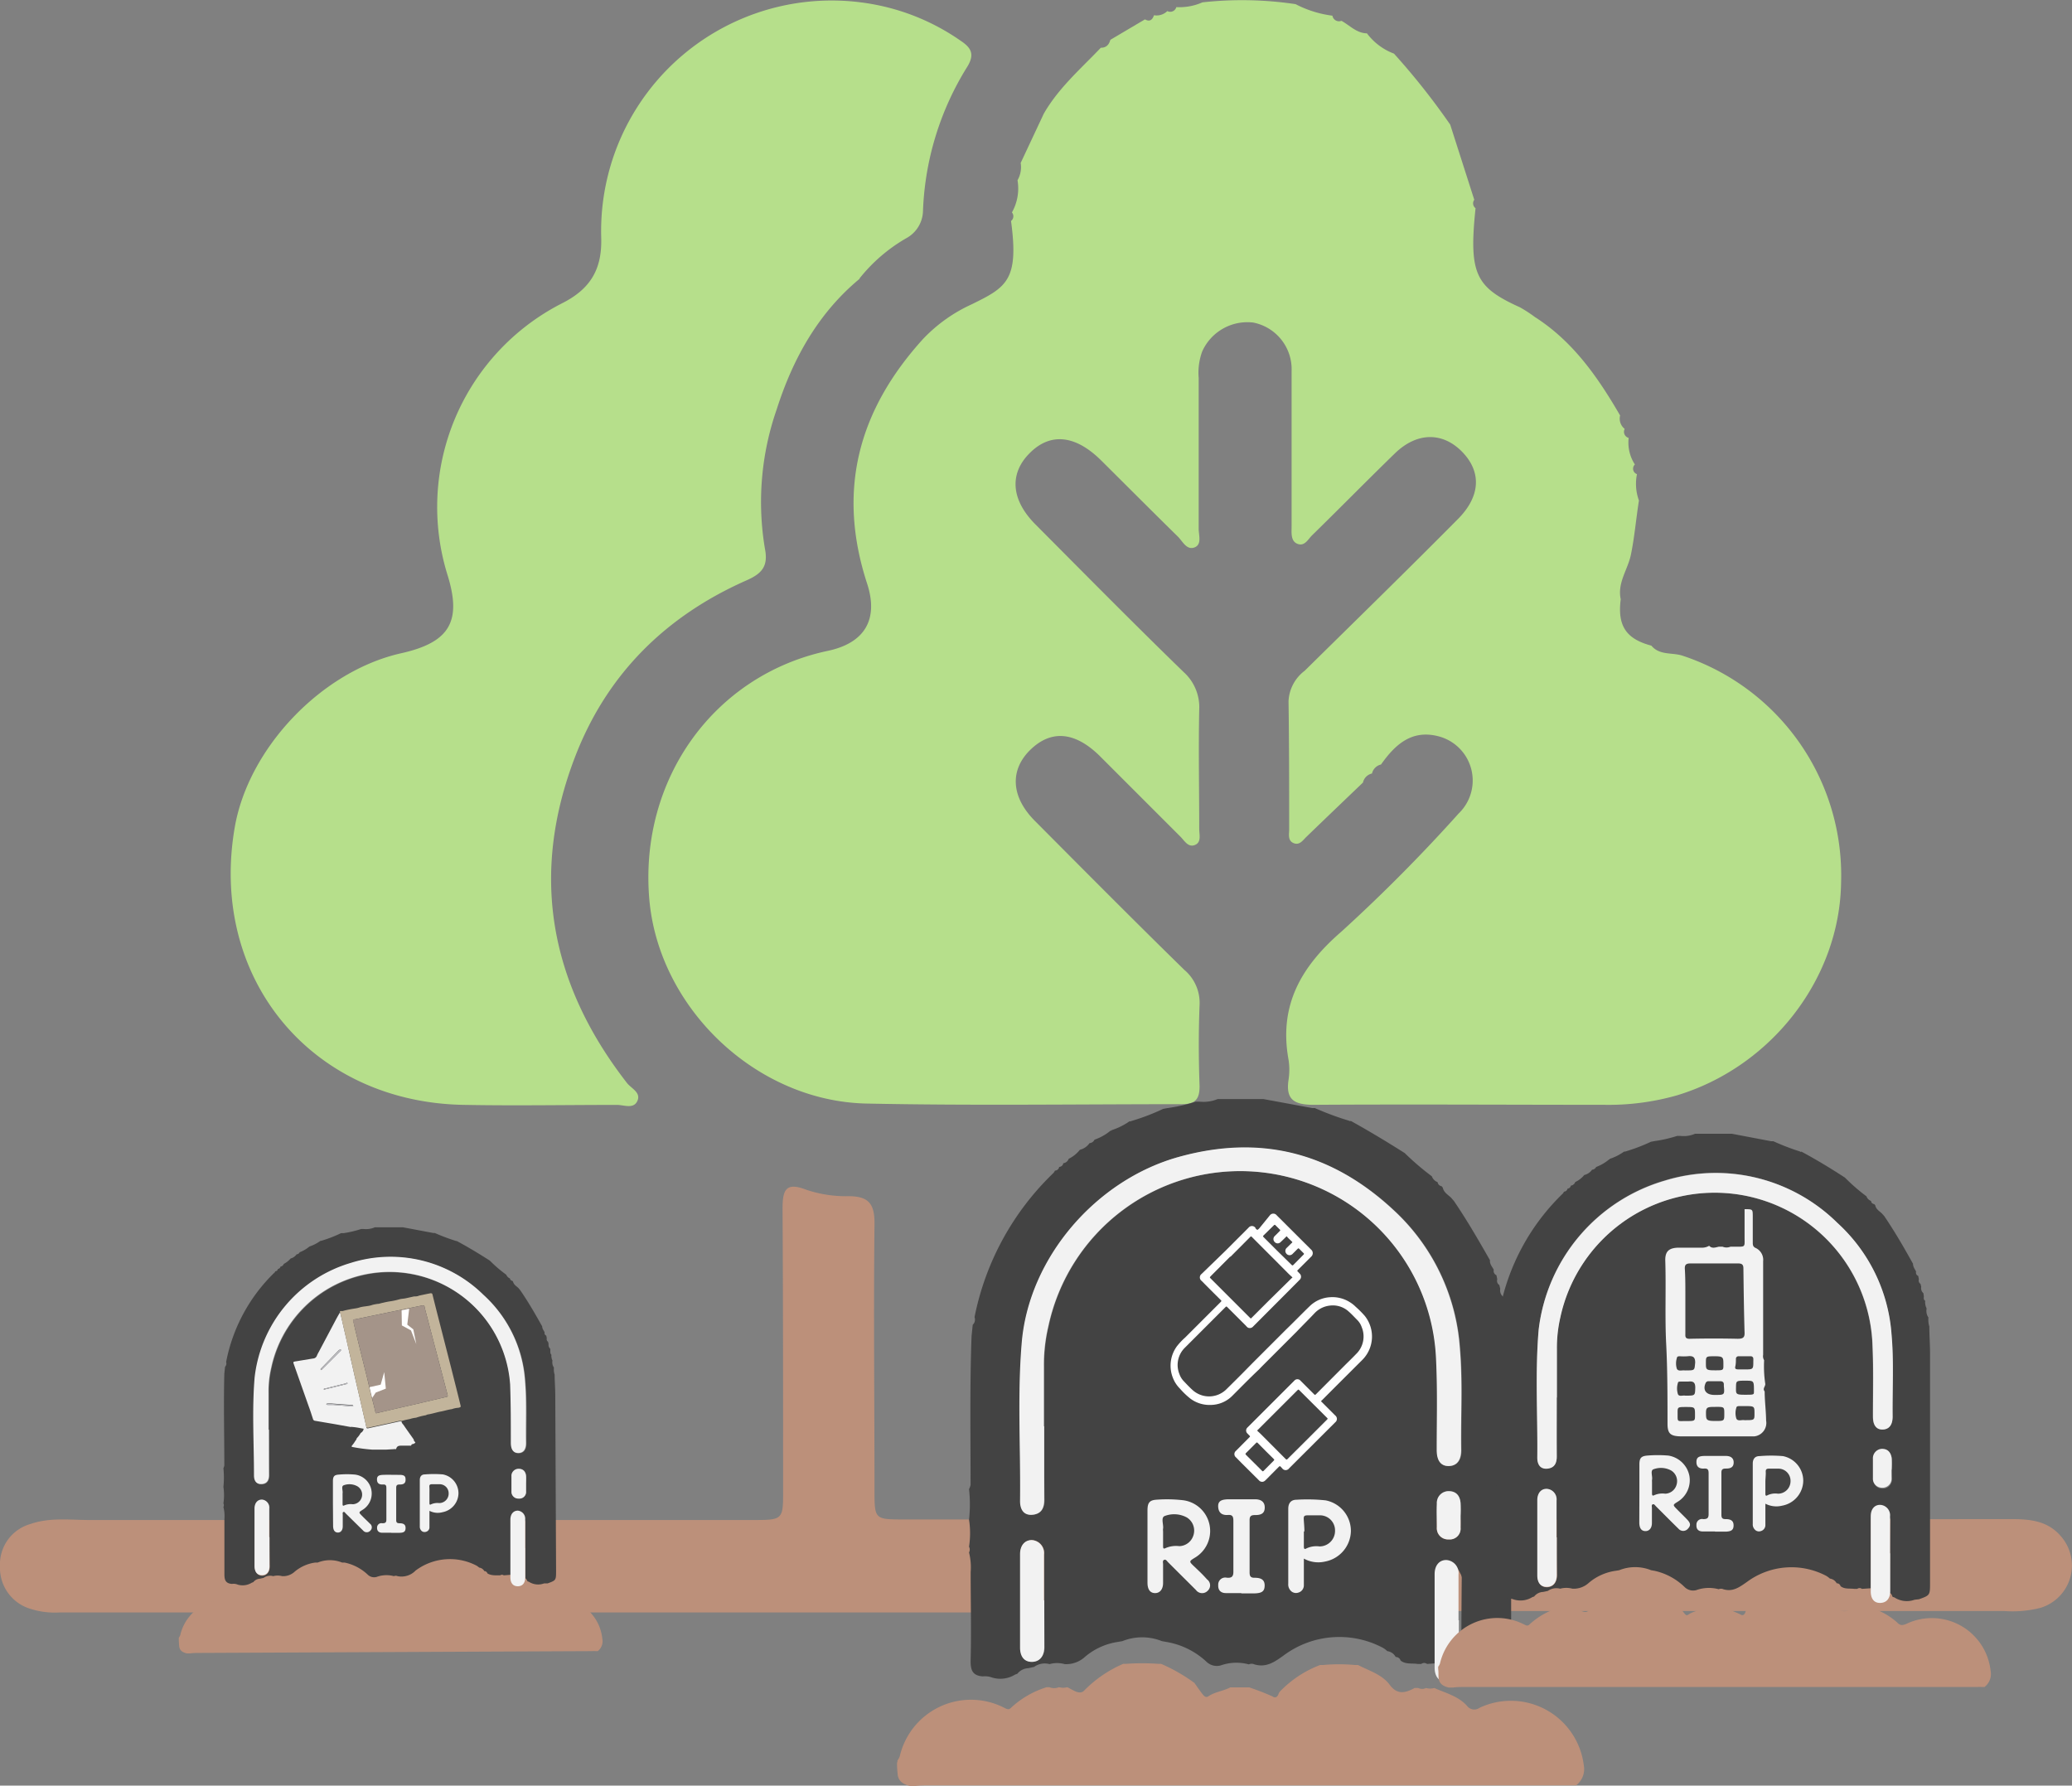 <svg id="Layer_1" data-name="Layer 1" xmlns="http://www.w3.org/2000/svg" viewBox="0 0 229.9 198.13"><rect x="0" y="0" width="229.9" height="198.13" fill="#808080" stroke="none"/><defs><style>.cls-1{fill:#bc907a;}.cls-2{fill:#b6df8b;}.cls-3{fill:#434343;}.cls-4{fill:#f2f2f2;}.cls-5{fill:#fff;}.cls-6{fill:#c2b49b;}.cls-7{fill:#bdbdc1;}.cls-8{fill:#a49489;}</style></defs><title>landfill</title><path class="cls-1" d="M959.14,620.85H850.83a8.9,8.9,0,0,1-3.2-.41,4.73,4.73,0,0,1-3.36-4.72,4.64,4.64,0,0,1,3.39-4.69c2.17-.76,4.46-.43,6.69-.44q36.67,0,73.37,0c3.44,0,3.45,0,3.44-3.35,0-10.4,0-20.8-.06-31.19,0-2.08.34-3,2.65-2.1a13.86,13.86,0,0,0,4.67.71c2.27,0,2.91.87,2.88,3.13-.11,9.81,0,19.63,0,29.44,0,3.28,0,3.29,3.21,3.3,9.82,0,19.64,0,29.45.11,2.43,0,3.31-.49,3.26-3.14-.17-9.89,0-19.79-.14-29.69,0-2.22.44-3.28,2.86-3a17.69,17.69,0,0,0,4.24,0c2.35-.26,3.16.51,3.12,3-.12,9.9.05,19.8-.07,29.69,0,2.43.69,3.11,3.09,3.1,25.7-.09,51.41-.08,77.11-.11,2,0,4,.16,5.46,1.85a4.91,4.91,0,0,1-2.23,8,12.56,12.56,0,0,1-4,.35H959.14Z" transform="translate(-844.27 -441.93)"/><path class="cls-2" d="M977.69,442.19a40.15,40.15,0,0,1,10.33.2,12.2,12.2,0,0,0,4.09,1.28.74.74,0,0,0,1,.57c.92.5,1.67,1.37,2.83,1.39a6.66,6.66,0,0,0,3,2.25,77.65,77.65,0,0,1,6.24,7.88l2.67,8.34a.66.66,0,0,0,.14.93c-.76,7.31,0,8.77,4.93,11a15.69,15.69,0,0,1,1.66,1.08c4.24,2.71,7,6.7,9.45,10.92a1.44,1.44,0,0,0,.51,1.49.7.7,0,0,0,.44,1,4.45,4.45,0,0,0,.69,2.95.64.64,0,0,0,.23,1.07,5.42,5.42,0,0,0,.22,2.93c-.32,2-.48,4-.89,6-.34,1.66-1.53,3.13-1.13,4.95-.38,2.94.59,4.41,3.4,5.15.91,1.1,2.3.74,3.44,1.11a25.66,25.66,0,0,1,17.61,25.13c-.13,10.68-7.72,20.47-18.18,23.65a27.67,27.67,0,0,1-8.12,1.06c-10.73,0-21.46-.07-32.18,0-2.11,0-3.17-.49-2.83-2.77a7.32,7.32,0,0,0,0-2.24c-1.09-6,1.37-10.32,5.88-14.22a182.49,182.49,0,0,0,13-13.1,5.07,5.07,0,0,0-2.2-8.55c-3-.8-4.85.9-6.42,3.12h0a1.32,1.32,0,0,0-1,1l0,0a1.3,1.3,0,0,0-1,1h0c-2.09,2-4.18,4-6.25,6-.42.4-.78,1-1.45.72s-.49-1-.49-1.5c0-4.75,0-9.49-.07-14.23a4.47,4.47,0,0,1,1.79-3.39c5.68-5.6,11.4-11.18,17-16.83,2.53-2.54,2.63-5.25.48-7.46s-5-2.22-7.46.16c-3.09,3-6.12,6.09-9.21,9.11-.43.42-.8,1.23-1.59.94s-.67-1.24-.67-1.94c0-5.73,0-11.47,0-17.21a5.28,5.28,0,0,0-4.26-5.41,5.49,5.49,0,0,0-5.66,3.21,6.88,6.88,0,0,0-.39,2.94c0,5.57,0,11.15,0,16.72,0,.71.36,1.72-.41,2.06-.92.4-1.37-.67-1.92-1.2-2.84-2.79-5.65-5.61-8.48-8.42s-5.65-3.18-8-.76c-2.22,2.27-2,5.16.73,7.88,5.45,5.48,10.9,11,16.42,16.36a5.24,5.24,0,0,1,1.72,4.17c-.09,4.4,0,8.81,0,13.22,0,.63.27,1.49-.48,1.79s-1.15-.47-1.6-.92c-3-3-6-6-9-9-2.76-2.69-5.38-2.86-7.66-.64s-2.17,5.19.49,7.87c5.51,5.54,11,11.07,16.59,16.54a4.79,4.79,0,0,1,1.7,3.91c-.12,3-.11,6,0,9,0,1.53-.54,2-2,2-11.64,0-23.29.17-34.94-.07-12.3-.25-23.11-10.65-24.12-22.73-1.11-13.27,7.2-24.82,19.8-27.5,4.13-.87,5.66-3.51,4.37-7.47-3.36-10.29-1-19.2,6.22-27.15a17.34,17.34,0,0,1,5.4-3.84c3.85-1.89,5.24-2.67,4.35-9.24a.66.66,0,0,0,.1-.95,5.42,5.42,0,0,0,.62-3.57,2.93,2.93,0,0,0,.35-1.92l2.56-5.46c1.63-2.85,4.12-5,6.33-7.32.62,0,.91-.35,1.06-.88l3.84-2.27c.56.32.85,0,1-.46a1.7,1.7,0,0,0,1.48-.46.7.7,0,0,0,1-.44A6.34,6.34,0,0,0,977.69,442.19Z" transform="translate(-844.27 -441.93)"/><path class="cls-2" d="M939.63,472.88c-4.62,3.84-7.4,8.9-9.18,14.47a31.26,31.26,0,0,0-1.3,15.5c.39,2-.44,2.77-2.1,3.5-8.9,3.94-15.4,10.35-18.93,19.45-5.09,13.14-2.88,25.24,5.71,36.29.47.61,1.59,1.06,1.16,2s-1.5.43-2.29.44c-5.57,0-11.14.1-16.71,0-17.06-.15-28.59-14-25.67-30.82,1.54-8.83,9.67-17.33,18.48-19.3,5.39-1.21,6.75-3.55,5.09-8.79a25.37,25.37,0,0,1,12.67-30c3.24-1.61,4.51-3.82,4.42-7.27a25.58,25.58,0,0,1,30.67-25.85,24.7,24.7,0,0,1,9.28,4c1.11.75,1.51,1.48.65,2.86a32.45,32.45,0,0,0-4.9,16,3.53,3.53,0,0,1-1.85,3,18.24,18.24,0,0,0-5.21,4.49l.1.1Z" transform="translate(-844.27 -441.93)"/><path class="cls-3" d="M973.63,624.11l-.44-.08a5.9,5.9,0,0,0-4.39,0l-.45.08a7.27,7.27,0,0,0-3.68,1.65,3.08,3.08,0,0,1-2.27.82,3.09,3.09,0,0,0-1.68,0,2,2,0,0,0-1.71.31l-.64.14a1.64,1.64,0,0,0-1.22.62l-.25.09a3.13,3.13,0,0,1-2.55.33,2.34,2.34,0,0,0-1.05-.13c-1.23-.09-1.36-.83-1.33-1.91.08-3.21,0-6.43,0-9.64a6.79,6.79,0,0,0-.18-2.2.69.69,0,0,0,0-.64,9.79,9.79,0,0,0,0-3,15.37,15.37,0,0,0,0-3.39,1.54,1.54,0,0,0,.17-.48c0-5.5-.09-11,.11-16.49l.13-1.26a.79.79,0,0,0,.2-.85,30.4,30.4,0,0,1,8.76-16,1.13,1.13,0,0,0,.16-.26.48.48,0,0,0,.47-.41h0a.48.48,0,0,0,.46-.41h0a.73.73,0,0,0,.6-.49,3.64,3.64,0,0,0,1.24-1,1.84,1.84,0,0,0,1.07-.74h0a.64.64,0,0,0,.55-.38h0l0,0a5.78,5.78,0,0,0,1.78-1h.08l.05-.06a7.41,7.41,0,0,0,2-1,.09.09,0,0,0,.14,0,24.49,24.49,0,0,0,3.57-1.36l.44-.08a19.25,19.25,0,0,0,3.18-.72l.43,0a4.13,4.13,0,0,0,2-.29h5.06l5.43,1,.29,0A33,33,0,0,0,994,566.3a.09.09,0,0,0,.14,0c2,1.11,4,2.31,6,3.58h0a28.89,28.89,0,0,0,3,2.57h0a1.08,1.08,0,0,0,.64.65h0a.53.53,0,0,0,.44.45l.13.15c.11.54.57.79.93,1.13l.31.36c1.44,2.11,2.72,4.33,4,6.57-.05.43.25.72.42,1.06a.53.53,0,0,0,.3.61l.09.45a.56.56,0,0,0,.23.64l.1.41a.92.92,0,0,0,.3.87l.06.41c0,.24-.07.48.18.64a2,2,0,0,0,.2,1.06,1.57,1.57,0,0,0,.26,1.26,2.88,2.88,0,0,0,.12,1.27c0,1.23.09,2.46.09,3.69q0,15.78,0,31.55c0,1.76,0,1.76-1.51,2.3l-.63.07a3.13,3.13,0,0,1-2.76-.31l-.25-.09c-.1-.2-.15-.43-.38-.53q0-5.08.05-10.15a1.28,1.28,0,0,0-.18-.49c-.48-1.06-1.17-1.2-2-.42h0c-.49.22-.44.68-.44,1.09,0,3.11,0,6.21,0,9.32l-1.23.09a.53.53,0,0,0-.64,0l-.42,0c-.63-.1-1.32.07-1.88-.38a.54.54,0,0,0-.54-.39,1.22,1.22,0,0,0-.93-.65h0a2.43,2.43,0,0,0-.49-.37,10.33,10.33,0,0,0-11,.84c-1,.72-1.94,1.39-3.25,1a.77.77,0,0,0-.63,0,5.2,5.2,0,0,0-3.1.11,1.64,1.64,0,0,1-1.59-.4A8.61,8.61,0,0,0,973.63,624.11Zm-13.5-23.92h0c0-2.23,0-4.45,0-6.67a18.58,18.58,0,0,1,.49-4.41,21.76,21.76,0,0,1,43,3.14c.2,3.52.07,7.06.1,10.59,0,1.17.48,1.78,1.34,1.76s1.39-.61,1.37-1.78c-.06-3.78.18-7.56-.15-11.33a23,23,0,0,0-7.42-15.35c-6.8-6.29-14.77-8.31-23.79-5.83s-16.58,11.15-17.39,20.56c-.5,5.84-.12,11.72-.19,17.58,0,1.1.56,1.66,1.44,1.55s1.25-.75,1.24-1.66C960.12,605.63,960.13,602.91,960.13,600.19Zm0,19.32h0c0-1.7,0-3.39,0-5.08a1.45,1.45,0,0,0-1.32-1.61c-.77,0-1.33.56-1.33,1.56q0,5.19,0,10.36c0,1,.55,1.61,1.32,1.59s1.36-.6,1.37-1.64Zm46.19-9.34a14.42,14.42,0,0,0,0-1.47c-.07-.79-.48-1.35-1.33-1.31a1.3,1.3,0,0,0-1.3,1.38c0,.88,0,1.76,0,2.63a1.24,1.24,0,0,0,1.31,1.34,1.2,1.2,0,0,0,1.32-1.31C1006.35,611,1006.33,610.59,1006.33,610.17Z" transform="translate(-844.27 -441.93)"/><path class="cls-1" d="M968.89,626.55l.3,0a25.59,25.59,0,0,1,3.61,0l.3,0a18.86,18.86,0,0,1,3.7,2.12h0c.28.39.55.79.84,1.17.17.21.39.52.69.32.75-.51,1.68-.59,2.45-1h2.09a27.1,27.1,0,0,1,2.58,1c.38.27.62,0,.73-.42l.05,0v-.06a12.16,12.16,0,0,1,4.51-3l.3,0a19.68,19.68,0,0,1,3.6,0l.31,0c1.24.64,2.67,1.05,3.52,2.2s1.76.89,2.76.35l.4,0a1,1,0,0,0,.87,0,1.69,1.69,0,0,0,.92,0c1.27.57,2.68.91,3.64,2a1,1,0,0,0,1.37.2A8.15,8.15,0,0,1,1020,637.8a2.27,2.27,0,0,1-.85,2.23h-.32c-.24,0-.49,0-.73,0H947.35c-.49,0-1,0-1.48.07h-.63c-.66-.17-1.25-.45-1.36-1.22a11.87,11.87,0,0,1-.08-1.33.77.77,0,0,0,.05-.19s0-.06,0-.09a1.83,1.83,0,0,0,.25-.45,8.11,8.11,0,0,1,11.53-5.43c.26.13.54.32.78.07a10.21,10.21,0,0,1,4-2.32h.28a1.44,1.44,0,0,0,1.08,0,1.69,1.69,0,0,0,.92,0c.61.28,1.36.91,1.88.37A13.62,13.62,0,0,1,968.89,626.55Z" transform="translate(-844.27 -441.93)"/><path class="cls-4" d="M960.13,600.19c0,2.72,0,5.44,0,8.15,0,.91-.3,1.54-1.24,1.66s-1.45-.45-1.44-1.55c.07-5.86-.31-11.74.19-17.58.81-9.41,8.23-18,17.39-20.56s17-.46,23.79,5.83a23,23,0,0,1,7.42,15.35c.33,3.77.09,7.55.15,11.33,0,1.17-.5,1.76-1.37,1.78s-1.34-.59-1.34-1.76c0-3.53.1-7.07-.1-10.59a21.76,21.76,0,0,0-43-3.14,18.58,18.58,0,0,0-.49,4.41c0,2.22,0,4.44,0,6.67Z" transform="translate(-844.27 -441.93)"/><path class="cls-4" d="M971.59,613.54c0-1.35,0-2.7,0-4,0-.89.23-1.17,1.09-1.21a15.64,15.64,0,0,1,2.9.07,3.44,3.44,0,0,1,1.32,6.34c-.72.44-.72.44-.13,1s1,.95,1.43,1.44a.81.81,0,0,1,.08,1.25.85.85,0,0,1-1.31-.07c-1-1-2.07-2.06-3.1-3.09-.12-.12-.23-.34-.43-.26s-.12.32-.12.48c0,.7,0,1.39,0,2.09s-.36,1.13-.9,1.12-.83-.41-.83-1.16Zm1.73-1.68v.74c0,.27,0,.54,0,.81s0,.44.29.29a2.92,2.92,0,0,1,1.51-.21,1.69,1.69,0,0,0,1.56-1.18,1.71,1.71,0,0,0-.72-2,2.94,2.94,0,0,0-2.42-.18c-.53.16-.12,1-.23,1.47A2.43,2.43,0,0,0,973.32,611.86Z" transform="translate(-844.27 -441.93)"/><path class="cls-4" d="M988.94,614.87c0,1,0,2,0,2.92a.84.84,0,0,1-.63.86.8.8,0,0,1-.86-.25,1,1,0,0,1-.24-.75c0-2.77,0-5.54,0-8.31,0-.58.27-1,.92-1a19.34,19.34,0,0,1,3.23.07,3.46,3.46,0,0,1,2.8,3.42,3.52,3.52,0,0,1-2.87,3.37A3.3,3.3,0,0,1,988.94,614.87Zm0-3c0,.54,0,1.08,0,1.62,0,.17,0,.43.29.25a2.58,2.58,0,0,1,1.44-.22,1.72,1.72,0,0,0,1.73-1.76,1.67,1.67,0,0,0-1.72-1.69c-.43,0-.85,0-1.28,0s-.49.09-.47.46S989,611.39,989,611.84Z" transform="translate(-844.27 -441.93)"/><path class="cls-4" d="M982,618.7c-.56,0-1.13,0-1.69,0s-.9-.29-.87-.89a.78.78,0,0,1,.94-.82c.59.06.76-.16.74-.75,0-1.85,0-3.69,0-5.54,0-.47-.08-.71-.61-.67s-1-.14-1.07-.83.3-.88,1.08-.91c1,0,2,0,3,0,.74,0,1.09.35,1.08.93s-.33.83-1.07.82c-.47,0-.62.13-.61.61,0,1.91,0,3.83,0,5.74,0,.47.13.62.6.61.76,0,1.09.29,1.07.9s-.32.8-1.08.83H982Z" transform="translate(-844.27 -441.93)"/><path class="cls-4" d="M960.14,619.51v5.18c0,1-.51,1.63-1.37,1.64s-1.32-.59-1.32-1.59q0-5.18,0-10.36c0-1,.56-1.59,1.33-1.56a1.45,1.45,0,0,1,1.32,1.61c0,1.69,0,3.38,0,5.08Z" transform="translate(-844.27 -441.93)"/><path class="cls-4" d="M1006.14,621.71v5.19c0,1-.51,1.63-1.37,1.64s-1.32-.59-1.32-1.59q0-5.18,0-10.36c0-1,.56-1.59,1.33-1.56a1.45,1.45,0,0,1,1.32,1.61c0,1.69,0,3.38,0,5.07Z" transform="translate(-844.27 -441.93)"/><path class="cls-4" d="M1006.33,610.17c0,.42,0,.84,0,1.26a1.2,1.2,0,0,1-1.32,1.31,1.24,1.24,0,0,1-1.31-1.34c0-.87-.05-1.75,0-2.63a1.3,1.3,0,0,1,1.3-1.38c.85,0,1.26.52,1.33,1.31A14.42,14.42,0,0,1,1006.33,610.17Z" transform="translate(-844.27 -441.93)"/><path class="cls-5" d="M977.6,583.28a.48.48,0,0,0,0,.78c.69.7,1.39,1.4,2.09,2.09.13.13.13.14,0,.27l-3.92,3.92a7.34,7.34,0,0,0-.9.95,3.65,3.65,0,0,0-.45,3.55,3.41,3.41,0,0,0,.77,1.17,8.7,8.7,0,0,0,1.16,1.11,3.54,3.54,0,0,0,2.27.7,3.41,3.41,0,0,0,2.37-1c1-1,1.92-1.94,2.9-2.87a1.21,1.21,0,0,0,.16-.16h0l.27-.28,1-1,0,0,2.47-2.47h0l.35-.35c.67-.7,1.36-1.38,2-2.06a2.73,2.73,0,0,1,1.67-.83,2.62,2.62,0,0,1,2.12.67c.32.28.61.6.91.9a2.09,2.09,0,0,1,.52.82,2.71,2.71,0,0,1-.64,3c-.43.45-.88.88-1.32,1.32l-3.11,3.12c-.09.09-.14.09-.22,0l-1.5-1.5a.45.45,0,0,0-.69,0l-2.59,2.59h0l-2.6,2.6a.45.45,0,0,0,0,.68l.21.22c.09.07.08.12,0,.19l-1.5,1.51a.46.46,0,0,0,0,.71l.62.63,1.94,1.93a.46.46,0,0,0,.65.05l.1-.09,1.45-1.46c.09-.09.15-.09.22,0l.16.17a.47.47,0,0,0,.76,0l5.12-5.11a.48.48,0,0,0,0-.76l-1.42-1.42c-.19-.19-.19-.14,0-.32,1.46-1.47,2.93-2.93,4.4-4.4a3.67,3.67,0,0,0,.29-4.92,11.28,11.28,0,0,0-1-1,3.38,3.38,0,0,0-.63-.5,3.62,3.62,0,0,0-2.22-.56,3.53,3.53,0,0,0-2.26,1c-.88.85-1.73,1.73-2.61,2.58l-.46.46-.58.58-.27.27,0,0-2.38,2.38h0l-.61.62c-.75.77-1.52,1.53-2.29,2.29a2.73,2.73,0,0,1-3.74.16c-.34-.3-.65-.63-1-1a2.18,2.18,0,0,1-.51-.82,2.68,2.68,0,0,1,.63-2.94l1.65-1.65,2.84-2.84c.07-.08.12-.07.19,0s.2.2.3.3l1.77,1.77a1.26,1.26,0,0,0,.2.2.48.48,0,0,0,.59-.1l3.7-3.71,1.47-1.48a.47.47,0,0,0,0-.7l-.16-.17c-.13-.13-.13-.13,0-.26l1.43-1.43a.52.52,0,0,0,0-.8l-3.81-3.8a.48.48,0,0,0-.76,0L984,578.22c-.22.22-.22.22-.43,0l0-.05a.48.48,0,0,0-.78,0l-2.55,2.55Zm6.88,21.85c-.07.07-.12.07-.18,0l-1.78-1.77c-.07-.08-.07-.13,0-.2l1.12-1.12c.07-.07.11-.07.18,0l.89.9h0l.88.87c.08.08.08.12,0,.2Zm7-5.91c.13.13.13.13,0,.26l-2.16,2.16h0l-2.19,2.18c-.08.09-.13.07-.21,0l-2.6-2.61c-.15-.15-.29-.29-.45-.43s-.09-.14,0-.23l1.49-1.49,2.85-2.85c.13-.12.13-.12.25,0ZM985.6,577.9c.08-.08.13-.09.21,0l.46.46c.07.06.06.1,0,.16l-.56.56a.46.46,0,0,0,0,.67.44.44,0,0,0,.65,0c.19-.17.37-.35.55-.53s.14-.09.22,0,.29.29.44.43.09.13,0,.22l-.57.56a.46.46,0,0,0,0,.6.45.45,0,0,0,.59.11.53.53,0,0,0,.12-.1l.54-.54c.07-.07.11-.07.18,0l.47.47c.08.07.07.11,0,.18l-1.13,1.14c-.07.07-.11.06-.18,0L986,580.73h0l-1.52-1.52c-.08-.08-.09-.12,0-.21Zm-4.79,3.47,2.15-2.16c.12-.12.12-.12.24,0l3.86,3.87c.16.17.33.33.51.49s.07.13,0,.2L985,586.3l-1.83,1.83c-.11.12-.11.12-.23,0l-2.84-2.84-1.48-1.48c-.14-.14-.14-.14,0-.29l2.14-2.15Z" transform="translate(-844.27 -441.93)"/><path class="cls-3" d="M882.5,615.31l-.27,0a3.63,3.63,0,0,0-2.71,0l-.27,0a4.5,4.5,0,0,0-2.27,1,1.89,1.89,0,0,1-1.4.51,1.9,1.9,0,0,0-1,0,1.22,1.22,0,0,0-1.06.19l-.4.09a1,1,0,0,0-.75.39l-.15.05a1.93,1.93,0,0,1-1.57.22,1.2,1.2,0,0,0-.65-.08c-.76-.06-.84-.51-.83-1.18,0-2,0-4,0-6a4.1,4.1,0,0,0-.11-1.35.43.43,0,0,0,0-.4,6.24,6.24,0,0,0,0-1.83,10.33,10.33,0,0,0,0-2.08,1.18,1.18,0,0,0,.1-.3c0-3.39-.09-6.78,0-10.17l.08-.78a.52.52,0,0,0,.12-.53,18.74,18.74,0,0,1,5.35-9.91c.05,0,.07-.11.11-.16a.28.28,0,0,0,.28-.26h0a.31.31,0,0,0,.29-.26h0a.46.46,0,0,0,.37-.3,2.46,2.46,0,0,0,.76-.6,1.15,1.15,0,0,0,.66-.46h0a.39.39,0,0,0,.34-.23h0l0,0a3.86,3.86,0,0,0,1.09-.64h0l0,0a4.42,4.42,0,0,0,1.22-.63s.06,0,.08,0a14.29,14.29,0,0,0,2.2-.85l.28,0a11.76,11.76,0,0,0,1.95-.46l.27,0a2.44,2.44,0,0,0,1.25-.19h3.12l3.35.63h.18a21.44,21.44,0,0,0,2.31.87.05.05,0,0,0,.09,0c1.27.68,2.5,1.42,3.71,2.2h0a15.29,15.29,0,0,0,1.83,1.57h0a.69.69,0,0,0,.4.4h0a.31.31,0,0,0,.27.27l.08.1c.07.33.36.48.58.69l.19.22c.9,1.3,1.69,2.67,2.46,4.05,0,.26.16.44.27.65a.3.3,0,0,0,.18.37l.06.29a.34.34,0,0,0,.14.39l.06.25a.6.6,0,0,0,.19.54l0,.25c0,.15,0,.3.12.39a1.26,1.26,0,0,0,.12.66,1,1,0,0,0,.16.77,1.92,1.92,0,0,0,.08.79c0,.76.07,1.51.07,2.27l.09,19.46c0,1.09,0,1.09-.93,1.43l-.39,0a1.89,1.89,0,0,1-1.7-.18l-.15-.05c-.07-.12-.1-.27-.24-.33,0-2.09,0-4.18,0-6.26a.91.91,0,0,0-.11-.3c-.3-.66-.73-.74-1.26-.25h0c-.3.14-.28.42-.27.68,0,1.91,0,3.83,0,5.74l-.76.06a.32.32,0,0,0-.39,0h-.26c-.39,0-.81,0-1.16-.22a.35.35,0,0,0-.34-.25.76.76,0,0,0-.57-.39h0a2.1,2.1,0,0,0-.3-.22,6.36,6.36,0,0,0-6.76.55,2.17,2.17,0,0,1-2,.62.47.47,0,0,0-.4,0,3.19,3.19,0,0,0-1.91.08,1,1,0,0,1-1-.25A5.33,5.33,0,0,0,882.5,615.31Zm-8.39-14.72h0c0-1.37,0-2.74,0-4.11a11.17,11.17,0,0,1,.29-2.72,13.42,13.42,0,0,1,26.52,1.81c.13,2.18.06,4.36.08,6.54,0,.72.31,1.1.84,1.08s.85-.38.84-1.11c0-2.33.09-4.66-.12-7a14.18,14.18,0,0,0-4.62-9.45,14.67,14.67,0,0,0-14.7-3.53,15,15,0,0,0-10.67,12.73c-.3,3.61,0,7.23-.07,10.85,0,.68.35,1,.9.95s.76-.47.76-1C874.11,604,874.12,602.27,874.11,600.59Zm.06,11.92h0c0-1,0-2.09,0-3.13a.89.89,0,0,0-.81-1c-.48,0-.82.35-.82,1q0,3.2,0,6.39c0,.61.35,1,.82,1s.84-.38.84-1C874.18,614.64,874.17,613.58,874.17,612.51Zm28.47-5.89c0-.3,0-.61,0-.91,0-.48-.31-.83-.83-.8a.79.79,0,0,0-.79.86c0,.54,0,1.08,0,1.62a.76.76,0,0,0,.81.82.74.74,0,0,0,.81-.81C902.65,607.14,902.64,606.88,902.64,606.62Z" transform="translate(-844.27 -441.93)"/><path class="cls-1" d="M879.59,616.83l.18,0a16.59,16.59,0,0,1,2.23,0l.18,0a12,12,0,0,1,2.29,1.29h0c.17.24.34.49.52.72s.24.32.42.2c.47-.32,1-.37,1.52-.65h1.29a14.11,14.11,0,0,1,1.59.62c.24.16.38,0,.45-.26l0,0v0a7.44,7.44,0,0,1,2.77-1.89l.19,0a11,11,0,0,1,2.22,0h.19a5.65,5.65,0,0,1,2.18,1.35c.54.73,1.09.54,1.7.2h.25a.62.62,0,0,0,.53,0,1,1,0,0,0,.57,0,6,6,0,0,1,2.26,1.22c.27.31.49.3.84.13a5,5,0,0,1,7.14,4,1.38,1.38,0,0,1-.51,1.38l-.2,0a3.42,3.42,0,0,0-.45,0l-43.63.2c-.3,0-.6,0-.91.05H865c-.41-.1-.77-.27-.84-.74a7.7,7.7,0,0,1-.05-.83l0-.11s0,0,0-.06a1.12,1.12,0,0,0,.16-.28,5,5,0,0,1,7.09-3.38c.16.08.34.19.48,0a6.16,6.16,0,0,1,2.5-1.44h.17a.91.91,0,0,0,.67,0,1.1,1.1,0,0,0,.57,0c.37.17.84.55,1.15.22A8.43,8.43,0,0,1,879.59,616.83Z" transform="translate(-844.27 -441.93)"/><path class="cls-4" d="M874.11,600.59c0,1.68,0,3.36,0,5,0,.55-.19.94-.76,1s-.9-.27-.9-.95c0-3.62-.23-7.24.07-10.85a15,15,0,0,1,10.67-12.73,14.67,14.67,0,0,1,14.7,3.53,14.18,14.18,0,0,1,4.62,9.45c.21,2.32.07,4.65.12,7,0,.73-.3,1.1-.84,1.11s-.83-.36-.84-1.08c0-2.18,0-4.36-.08-6.54a13.42,13.42,0,0,0-26.52-1.81,11.17,11.17,0,0,0-.29,2.72c0,1.37,0,2.74,0,4.11Z" transform="translate(-844.27 -441.93)"/><path class="cls-4" d="M881.21,608.8c0-.84,0-1.67,0-2.5,0-.55.14-.72.67-.75a9.75,9.75,0,0,1,1.79,0,2.12,2.12,0,0,1,.83,3.91c-.44.28-.44.28-.08.65s.6.58.89.88a.5.5,0,0,1,.06.77.53.53,0,0,1-.81,0l-1.93-1.9c-.07-.07-.14-.21-.26-.16s-.07.2-.07.3c0,.43,0,.86,0,1.29s-.22.7-.55.69-.51-.25-.52-.71C881.22,610.44,881.22,609.62,881.21,608.8Zm1.07-1v1c0,.11,0,.27.19.17a1.75,1.75,0,0,1,.93-.13,1.07,1.07,0,0,0,.51-2,1.82,1.82,0,0,0-1.49-.11c-.33.1-.08.6-.14.91A1,1,0,0,0,882.28,607.76Z" transform="translate(-844.27 -441.93)"/><path class="cls-4" d="M891.92,609.57c0,.64,0,1.22,0,1.8a.51.51,0,0,1-.39.53.49.49,0,0,1-.53-.15.64.64,0,0,1-.15-.46c0-1.71,0-3.42,0-5.13,0-.36.16-.63.56-.63a12.13,12.13,0,0,1,2,0,2.13,2.13,0,0,1,1.73,2.1,2.17,2.17,0,0,1-1.76,2.09A2,2,0,0,1,891.92,609.57Zm0-1.87v1c0,.1,0,.26.18.15a1.71,1.71,0,0,1,.89-.14,1.05,1.05,0,0,0,1.06-1.09,1,1,0,0,0-1.06-1h-.79c-.21,0-.31.06-.29.29S891.92,607.42,891.92,607.7Z" transform="translate(-844.27 -441.93)"/><path class="cls-4" d="M887.65,612c-.35,0-.69,0-1,0s-.56-.18-.54-.55a.48.48,0,0,1,.58-.5c.36,0,.46-.1.45-.47,0-1.14,0-2.28,0-3.42,0-.29-.05-.43-.38-.41s-.64-.08-.66-.51.19-.54.67-.56,1.22,0,1.83,0,.67.21.67.56-.2.52-.66.51c-.29,0-.38.09-.38.38,0,1.18,0,2.36,0,3.54,0,.29.08.38.38.38.47,0,.67.17.66.55s-.2.5-.66.51h-.92Z" transform="translate(-844.27 -441.93)"/><path class="cls-4" d="M874.17,612.51c0,1.07,0,2.13,0,3.2,0,.64-.31,1-.84,1s-.81-.37-.82-1q0-3.19,0-6.39c0-.62.34-1,.82-1a.89.89,0,0,1,.81,1c0,1,0,2.09,0,3.13Z" transform="translate(-844.27 -441.93)"/><path class="cls-4" d="M902.55,613.74c0,1.07,0,2.13,0,3.2,0,.64-.3,1-.83,1s-.82-.36-.82-1q0-3.19,0-6.39c0-.62.34-1,.82-1a.9.9,0,0,1,.82,1c0,1,0,2.09,0,3.13Z" transform="translate(-844.27 -441.93)"/><path class="cls-4" d="M902.64,606.62c0,.26,0,.52,0,.78a.74.74,0,0,1-.81.81.76.76,0,0,1-.81-.82c0-.54,0-1.08,0-1.62a.79.79,0,0,1,.79-.86c.52,0,.78.32.83.8C902.66,606,902.64,606.32,902.64,606.62Z" transform="translate(-844.27 -441.93)"/><path class="cls-4" d="M883.86,601.51a2.43,2.43,0,0,0,.43-.58.64.64,0,0,0,.32-.4s0-.06,0-.07c-.4-.07-.8-.16-1.2-.19a.45.45,0,0,0-.23,0l-1.78-.32-2.18-.37a.26.26,0,0,1-.22-.19c-.16-.49-.32-1-.49-1.45q-.83-2.35-1.66-4.7c-.07-.19,0-.21.15-.24l2-.33a.47.47,0,0,0,.43-.31,3.29,3.29,0,0,1,.21-.42l1.85-3.49c.16-.31.34-.61.51-.92.16.59.28,1.18.42,1.78.2.86.4,1.73.59,2.59s.41,1.81.61,2.71c.27,1.16.54,2.32.8,3.47.17.73.34,1.46.5,2.19,0,.15.08.17.22.14l3.41-.75a.87.87,0,0,1,.28,0c0,.18.15.28.24.42.36.53.74,1.05,1.11,1.58l0,0a.29.29,0,0,0,.1.23c.17.15,0,.15-.06.22s-.3,0-.33.23c-.36,0-.72,0-1.08,0s-.52.08-.59.39a.76.76,0,0,0-.26,0l-.85.05c-.51,0-1,0-1.53,0a18,18,0,0,1-2.19-.29c-.12,0-.12-.08-.06-.17a3.12,3.12,0,0,0,.34-.47A.88.88,0,0,0,883.86,601.51Zm-2-9.76-1.94,2s-.12.1-.06.17.12,0,.16-.06c.66-.65,1.31-1.31,2-2,0,0,.1-.07.08-.14s0-.05-.08-.05S881.93,591.71,881.89,591.75Zm1.58,6.16c0-.1-.13-.09-.21-.09l-2.09-.15a2.81,2.81,0,0,0-.5,0c-.06,0-.16,0-.16.06s.1.07.15.08c.21,0,.42,0,.62,0,.66.07,1.32.11,2,.16C883.33,597.94,883.47,598,883.47,597.91Zm-2-2.09,1.26-.31c.06,0,.13,0,.12-.09s-.1-.06-.15,0l-1.78.44-.56.14c-.06,0-.14,0-.13.09s.09,0,.14,0Z" transform="translate(-844.27 -441.93)"/><path class="cls-6" d="M882.3,587.4c.3-.09.61-.15.92-.21s.63-.08.93-.18c.47-.15,1-.12,1.44-.29a5.22,5.22,0,0,1,.57-.11c.19,0,.38-.09.58-.12a9.15,9.15,0,0,1,.91-.18,7.51,7.51,0,0,0,.94-.21c.21-.06.42-.06.63-.1s.67-.15,1-.22c.18,0,.37,0,.55-.09l1-.21a1.84,1.84,0,0,0,.25-.05c.15,0,.2,0,.24.15.29,1.18.59,2.35.89,3.52l1.2,4.69c.33,1.32.67,2.64,1,4,.07.27.06.27-.22.35,0,0,0,0-.06,0a2.6,2.6,0,0,0-.67.15c-.41.05-.81.19-1.21.26s-.92.24-1.4.32c-.1,0-.2.07-.3.1a6.59,6.59,0,0,0-1.06.27,2.71,2.71,0,0,0-.63.13l-.51.11-.48.12a.87.87,0,0,0-.28,0l-3.41.75c-.14,0-.19,0-.22-.14-.16-.73-.33-1.46-.5-2.19-.26-1.15-.53-2.31-.8-3.47-.2-.9-.4-1.81-.61-2.71s-.39-1.73-.59-2.59c-.14-.6-.26-1.19-.42-1.78C882,587.35,882.18,587.43,882.3,587.4Zm1.45,2.34c.19.77.37,1.53.56,2.29l.72,2.9c.23,1,.47,2,.71,2.92.06.24.12.47.17.71s.09.19.24.15l1.93-.45,2.41-.55,3.31-.78c.14,0,.17-.09.13-.23l-.93-3.55c-.4-1.51-.79-3-1.19-4.53-.14-.55-.3-1.11-.43-1.66,0-.17-.12-.21-.29-.17l-3.42.7-4,.83c-.09,0-.21,0-.21.12C883.55,588.9,883.65,589.32,883.75,589.74Z" transform="translate(-844.27 -441.93)"/><path class="cls-7" d="M882,591.66s-.08.05-.12.09l-1.94,2s-.12.1-.06.17.12,0,.16-.06c.66-.65,1.31-1.31,2-2,0,0,.1-.07.08-.14S882.05,591.66,882,591.66Z" transform="translate(-844.27 -441.93)"/><path class="cls-7" d="M883.28,598c.05,0,.19,0,.19-.05s-.13-.09-.21-.09l-2.09-.15a2.81,2.81,0,0,0-.5,0c-.06,0-.16,0-.16.06s.1.07.15.08c.21,0,.42,0,.62,0C881.94,597.87,882.6,597.91,883.28,598Z" transform="translate(-844.27 -441.93)"/><path class="cls-7" d="M880.35,596.08l1.1-.26,1.26-.31c.06,0,.13,0,.12-.09s-.1-.06-.15,0l-1.78.44-.56.14c-.06,0-.14,0-.13.09S880.3,596.07,880.35,596.08Z" transform="translate(-844.27 -441.93)"/><path class="cls-8" d="M883.43,588.44c.12.46.22.88.32,1.3.19.77.37,1.53.56,2.29l.72,2.9c.23,1,.47,2,.71,2.92.06.24.12.47.17.71s.09.19.24.15l1.93-.45,2.41-.55,3.31-.78c.14,0,.17-.09.13-.23l-.93-3.55c-.4-1.51-.79-3-1.19-4.53-.14-.55-.3-1.11-.43-1.66,0-.17-.12-.21-.29-.17l-3.42.7-4,.83C883.55,588.33,883.43,588.32,883.43,588.44Z" transform="translate(-844.27 -441.93)"/><polygon class="cls-5" points="45.4 145.22 45.19 146.98 45.86 147.51 46.19 149.14 45.6 147.62 44.59 147.07 44.56 145.39 45.4 145.22"/><polygon class="cls-5" points="41 153.92 42.24 153.64 42.63 152.25 42.81 154.08 41.69 154.52 41.29 155.12 41 153.92"/><path class="cls-3" d="M1027.82,616.22l-.35-.06a4.76,4.76,0,0,0-3.54,0l-.36.06a5.85,5.85,0,0,0-3,1.33,2.48,2.48,0,0,1-1.83.66,2.61,2.61,0,0,0-1.36,0,1.63,1.63,0,0,0-1.37.25l-.52.11a1.33,1.33,0,0,0-1,.51l-.19.06a2.49,2.49,0,0,1-2.06.27,1.71,1.71,0,0,0-.84-.1c-1-.08-1.09-.67-1.07-1.54.06-2.59,0-5.17,0-7.76a5.54,5.54,0,0,0-.14-1.77.59.59,0,0,0,0-.52,7.6,7.6,0,0,0,0-2.38,13.11,13.11,0,0,0,0-2.73,1.49,1.49,0,0,0,.13-.39c0-4.42-.07-8.85.09-13.27l.11-1a.66.66,0,0,0,.16-.68,24.37,24.37,0,0,1,7-12.91,1.48,1.48,0,0,0,.13-.21.39.39,0,0,0,.38-.33h0a.39.39,0,0,0,.37-.33h0a.61.61,0,0,0,.49-.4,2.79,2.79,0,0,0,1-.78,1.46,1.46,0,0,0,.87-.59h0a.54.54,0,0,0,.45-.3h0l0,0a5,5,0,0,0,1.44-.84h.06l0-.06a5.88,5.88,0,0,0,1.6-.81s.08,0,.11,0a19.92,19.92,0,0,0,2.87-1.09l.36-.07a14.72,14.72,0,0,0,2.55-.58l.36,0a3.15,3.15,0,0,0,1.63-.24h4.07l4.37.83.24,0a26.5,26.5,0,0,0,3,1.15c0,.05.07.06.11,0,1.66.89,3.26,1.86,4.84,2.89h0a21.27,21.27,0,0,0,2.38,2.07h0a.86.86,0,0,0,.52.52h0c0,.21.16.31.36.36l.1.12c.08.44.46.64.74.91l.26.29c1.16,1.71,2.19,3.49,3.19,5.29,0,.35.2.58.34.86a.41.41,0,0,0,.24.49l.07.37a.44.44,0,0,0,.18.51l.08.33a.74.74,0,0,0,.24.7l.05.33c0,.19-.06.39.15.51a1.6,1.6,0,0,0,.16.86,1.3,1.3,0,0,0,.2,1,2.57,2.57,0,0,0,.1,1c0,1,.08,2,.08,3q0,12.7,0,25.4c0,1.42,0,1.42-1.22,1.86l-.51.06a2.5,2.5,0,0,1-2.22-.26l-.2-.06c-.08-.16-.12-.35-.31-.44q0-4.08.05-8.17a1.25,1.25,0,0,0-.15-.39c-.39-.85-1-1-1.64-.34h0c-.4.18-.36.55-.36.88q0,3.75,0,7.5l-1,.07a.43.43,0,0,0-.52,0l-.33,0c-.51-.07-1.07.06-1.52-.3a.43.43,0,0,0-.43-.32,1,1,0,0,0-.75-.52h0a2.78,2.78,0,0,0-.4-.3,8.3,8.3,0,0,0-8.82.68c-.83.58-1.56,1.12-2.61.8a.61.61,0,0,0-.51,0,4.15,4.15,0,0,0-2.49.1,1.34,1.34,0,0,1-1.28-.33A6.93,6.93,0,0,0,1027.82,616.22ZM1017,597h0c0-1.79,0-3.59,0-5.38a15.09,15.09,0,0,1,.39-3.55,17.52,17.52,0,0,1,34.6,2.54c.16,2.83.06,5.68.08,8.52,0,.94.39,1.44,1.08,1.42s1.12-.5,1.1-1.44c0-3,.15-6.08-.12-9.12a18.51,18.51,0,0,0-6-12.36A19.2,19.2,0,0,0,1029,572.9a19.61,19.61,0,0,0-14,16.56c-.4,4.7-.1,9.43-.15,14.15,0,.88.45,1.33,1.16,1.24s1-.6,1-1.33C1016.94,601.34,1017,599.15,1017,597Zm0,15.55h0c0-1.36,0-2.72,0-4.09a1.16,1.16,0,0,0-1.06-1.29c-.62,0-1.07.45-1.07,1.26,0,2.78,0,5.56,0,8.34,0,.8.44,1.29,1.06,1.28s1.1-.49,1.1-1.33C1017,615.29,1017,613.9,1017,612.51Zm37.2-7.52a11.61,11.61,0,0,0,0-1.18c-.06-.63-.39-1.09-1.08-1.06a1.05,1.05,0,0,0-1,1.12c0,.7,0,1.41,0,2.12a1,1,0,0,0,1,1.07,1,1,0,0,0,1.07-1C1054.16,605.67,1054.15,605.33,1054.15,605Z" transform="translate(-844.27 -441.93)"/><path class="cls-1" d="M1024,618.18l.24,0a20.19,20.19,0,0,1,2.91,0l.24,0a14.9,14.9,0,0,1,3,1.7h0c.22.32.43.64.67.94s.31.42.55.26c.61-.41,1.36-.47,2-.84h1.68a20.39,20.39,0,0,1,2.08.82c.31.21.5,0,.59-.34l0,0v0a9.93,9.93,0,0,1,3.64-2.45l.24,0a16.52,16.52,0,0,1,2.9,0l.24,0a7.11,7.11,0,0,1,2.84,1.78c.71.95,1.42.71,2.23.27h.32a.83.83,0,0,0,.69,0,1.33,1.33,0,0,0,.74,0,7.63,7.63,0,0,1,2.94,1.61c.35.39.64.38,1.1.16a6.56,6.56,0,0,1,9.3,5.24,1.82,1.82,0,0,1-.68,1.79l-.26,0a5.87,5.87,0,0,0-.59,0h-56.93c-.4,0-.79,0-1.19.06H1005c-.54-.14-1-.36-1.1-1-.05-.36,0-.72-.06-1.08a.42.42,0,0,0,0-.15s0-.05,0-.07a1.43,1.43,0,0,0,.2-.36,6.53,6.53,0,0,1,9.28-4.37c.21.1.44.25.63.05a8.32,8.32,0,0,1,3.26-1.87h.23a1.24,1.24,0,0,0,.87,0,1.33,1.33,0,0,0,.74,0c.49.22,1.09.73,1.51.29A11.12,11.12,0,0,1,1024,618.18Z" transform="translate(-844.27 -441.93)"/><path class="cls-4" d="M1017,597c0,2.19,0,4.38,0,6.56,0,.73-.25,1.24-1,1.33s-1.17-.36-1.16-1.24c.05-4.72-.25-9.45.15-14.15a19.61,19.61,0,0,1,14-16.56,19.2,19.2,0,0,1,19.16,4.69,18.51,18.51,0,0,1,6,12.36c.27,3,.08,6.08.12,9.12,0,.94-.4,1.42-1.1,1.44s-1.08-.48-1.08-1.42c0-2.84.08-5.69-.08-8.52a17.52,17.52,0,0,0-34.6-2.54,15.09,15.09,0,0,0-.39,3.55c0,1.79,0,3.59,0,5.38Z" transform="translate(-844.27 -441.93)"/><path class="cls-4" d="M1026.17,607.71c0-1.09,0-2.18,0-3.27,0-.71.18-.94.87-1a14.07,14.07,0,0,1,2.34,0,2.83,2.83,0,0,1,2.33,2.21,2.8,2.8,0,0,1-1.27,2.9c-.58.36-.58.36-.11.84s.78.77,1.15,1.16.41.65.08,1a.69.69,0,0,1-1.06,0c-.84-.82-1.67-1.66-2.5-2.49-.1-.1-.19-.27-.35-.21s-.09.26-.09.39c0,.56,0,1.12,0,1.68s-.29.91-.73.9-.66-.32-.67-.93Zm1.4-1.36v1.26c0,.15,0,.35.24.23a2.24,2.24,0,0,1,1.22-.17,1.35,1.35,0,0,0,1.25-.95,1.38,1.38,0,0,0-.58-1.62,2.37,2.37,0,0,0-1.94-.15c-.43.13-.1.78-.19,1.19A1.47,1.47,0,0,0,1027.57,606.35Z" transform="translate(-844.27 -441.93)"/><path class="cls-4" d="M1040.15,608.78v2.35a.69.69,0,0,1-.51.69.62.62,0,0,1-.69-.2.8.8,0,0,1-.2-.6c0-2.23,0-4.47,0-6.7,0-.47.22-.82.74-.82a15.17,15.17,0,0,1,2.61,0,2.79,2.79,0,0,1,2.25,2.75A2.85,2.85,0,0,1,1042,609,2.65,2.65,0,0,1,1040.15,608.78Zm0-2.44v1.3c0,.14,0,.35.24.2a2,2,0,0,1,1.16-.17,1.39,1.39,0,0,0,1.39-1.42,1.35,1.35,0,0,0-1.38-1.36h-1c-.27,0-.39.07-.37.37S1040.15,606,1040.15,606.34Z" transform="translate(-844.27 -441.93)"/><path class="cls-4" d="M1034.56,611.86c-.46,0-.91,0-1.36,0s-.73-.23-.7-.71a.62.62,0,0,1,.75-.66c.48,0,.61-.13.6-.61,0-1.48,0-3,0-4.46,0-.38-.07-.57-.5-.54s-.83-.11-.85-.67.24-.71.87-.73c.79,0,1.59,0,2.39,0,.59,0,.88.28.87.74s-.27.67-.87.66c-.37,0-.5.11-.49.49,0,1.54,0,3.09,0,4.63,0,.37.11.5.49.49.61,0,.87.23.86.72s-.26.65-.87.67h-1.19Z" transform="translate(-844.27 -441.93)"/><path class="cls-4" d="M1017,612.51c0,1.39,0,2.78,0,4.17,0,.84-.4,1.32-1.1,1.33s-1.06-.48-1.06-1.28c0-2.78,0-5.56,0-8.34,0-.81.45-1.29,1.07-1.26a1.16,1.16,0,0,1,1.06,1.29c0,1.37,0,2.73,0,4.09Z" transform="translate(-844.27 -441.93)"/><path class="cls-4" d="M1054,614.29c0,1.39,0,2.78,0,4.17,0,.84-.4,1.31-1.1,1.33s-1.06-.48-1.06-1.28q0-4.17,0-8.35c0-.81.45-1.28,1.08-1.25a1.16,1.16,0,0,1,1.06,1.29c0,1.36,0,2.73,0,4.09Z" transform="translate(-844.27 -441.93)"/><path class="cls-4" d="M1054.15,605c0,.34,0,.68,0,1a1,1,0,0,1-1.07,1,1,1,0,0,1-1-1.07c0-.71,0-1.42,0-2.12a1.05,1.05,0,0,1,1-1.12c.69,0,1,.43,1.08,1.06A11.61,11.61,0,0,1,1054.15,605Z" transform="translate(-844.27 -441.93)"/><path class="cls-4" d="M1040.07,596.32c0,1.08.15,2.15.16,3.23a1.5,1.5,0,0,1-1.32,1.76h-8c-1.29,0-1.61-.28-1.62-1.38,0-3,0-6-.15-8.93s0-6.18-.1-9.27c0-1,.46-1.36,1.57-1.36.79,0,1.59,0,2.39,0a1.57,1.57,0,0,0,.91-.21c.32.35.71.18,1.09.1h.39a1.15,1.15,0,0,0,.89,0l.38,0c1.29,0,1.19.11,1.18-1v-3.16c.9,0,.9,0,.91.75,0,1,0,1.95,0,2.93,0,.25,0,.48.31.62a1.45,1.45,0,0,1,.84,1.48q0,3.06,0,6.13c0,1.42,0,2.83,0,4.25a.86.86,0,0,0,.11.6,13.09,13.09,0,0,0,.12,2.58C1040.2,595.74,1039.79,596,1040.07,596.32Zm-8.8-10.21h0V587c0,1,0,1.95,0,2.93,0,.24-.06.57.49.55q2.65-.06,5.31,0c.59,0,.79-.14.77-.67-.07-2.38-.1-4.76-.13-7.14,0-.42-.16-.56-.63-.55-1.75,0-3.5,0-5.25,0-.49,0-.63.16-.62.57C1031.28,583.78,1031.27,584.94,1031.27,586.11Zm0,7.88c1.1,0,1,0,1.09-.87,0-.57-.2-.78-.85-.7a5.73,5.73,0,0,1-.83,0c-.16,0-.33,0-.35.19a2,2,0,0,0,0,1.21C1030.51,594.15,1031,593.92,1031.23,594Zm6.59,5.52c1.08,0,1.08,0,1.08-.75s0-.81-.93-.81h-.71c-.15,0-.34,0-.37.17a2,2,0,0,0,0,1.22C1037.09,599.67,1037.55,599.45,1037.82,599.51Zm-3.27.09c1,0,1,0,1-.8s0-.77-1.14-.76c-.8,0-.9.08-.89.75S1033.59,599.6,1034.55,599.6Zm3.29-2.91c1,0,1,0,1-.36,0-1.19,0-1.19-.87-1.2-1.11,0-1.11,0-1.12.73S1036.84,596.69,1037.84,596.69Zm-3.33-4.27c-1,0-1,0-1,.74s0,.82,1,.82.94,0,.94-.73S1035.44,592.42,1034.51,592.42Zm-3.21,7.19c1,0,1,0,1-.65,0-.91,0-.91-1-.91s-.93,0-.93.84S1030.37,599.61,1031.3,599.61Zm-.06-2.82c1.09,0,1.06,0,1.09-.88,0-.54-.17-.76-.8-.68-.25,0-.51,0-.76,0s-.34,0-.37.16a2.11,2.11,0,0,0,0,1.22C1030.56,596.94,1031,596.73,1031.24,596.79Zm3.26-.08c1.09,0,1.09,0,1-1v-.17c0-.22-.12-.35-.39-.35h-1.29a.34.34,0,0,0-.34.2C1033.17,596.18,1033.58,596.71,1034.5,596.71Zm3.27-2.83c1,0,1,0,1-.92a2.46,2.46,0,0,0,0-.28.27.27,0,0,0-.28-.26h-1.35a.28.28,0,0,0-.3.25c0,.29,0,.59-.07.89s.13.31.36.32Z" transform="translate(-844.27 -441.93)"/></svg>